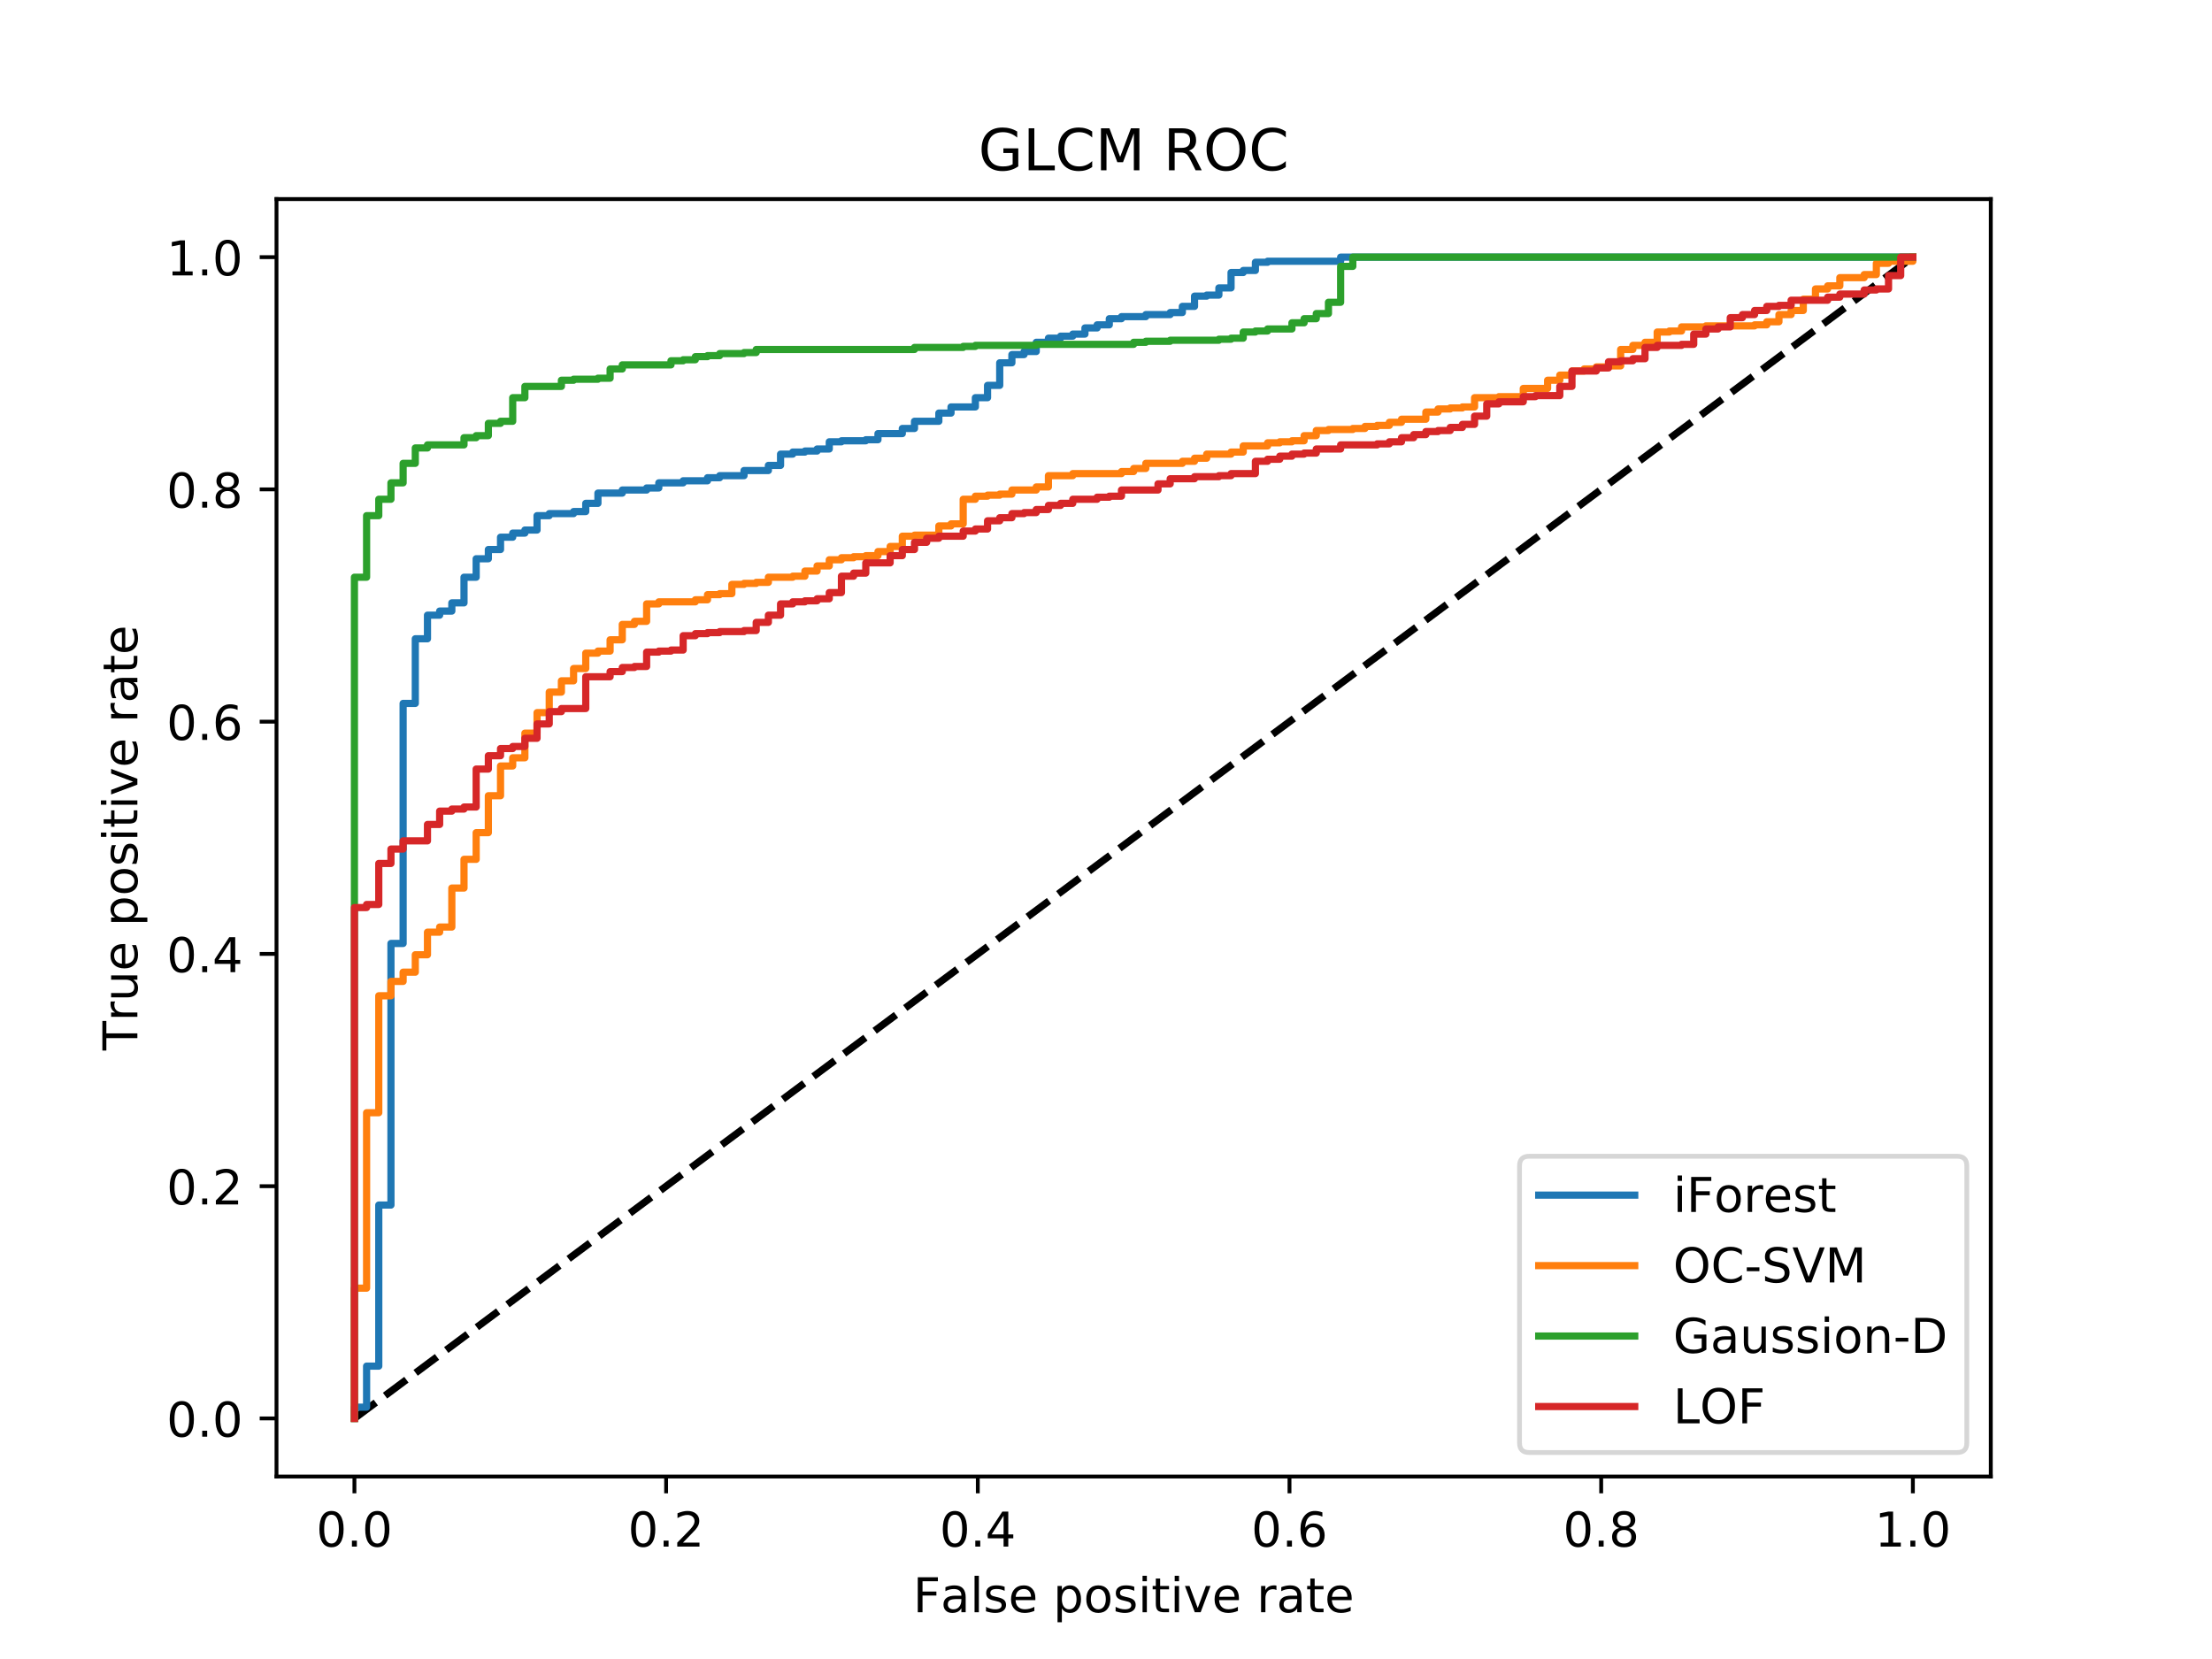 <?xml version="1.0" encoding="utf-8" standalone="no"?>
<!DOCTYPE svg PUBLIC "-//W3C//DTD SVG 1.1//EN"
  "http://www.w3.org/Graphics/SVG/1.1/DTD/svg11.dtd">
<!-- Created with matplotlib (https://matplotlib.org/) -->
<svg height="345.6pt" version="1.1" viewBox="0 0 460.8 345.6" width="460.8pt" xmlns="http://www.w3.org/2000/svg" xmlns:xlink="http://www.w3.org/1999/xlink">
 <defs>
  <style type="text/css">
*{stroke-linecap:butt;stroke-linejoin:round;}
  </style>
 </defs>
 <g id="figure_1">
  <g id="patch_1">
   <path d="M 0 345.6 
L 460.8 345.6 
L 460.8 0 
L 0 0 
z
" style="fill:#ffffff;"/>
  </g>
  <g id="axes_1">
   <g id="patch_2">
    <path d="M 57.6 307.584 
L 414.72 307.584 
L 414.72 41.472 
L 57.6 41.472 
z
" style="fill:#ffffff;"/>
   </g>
   <g id="matplotlib.axis_1">
    <g id="xtick_1">
     <g id="line2d_1">
      <defs>
       <path d="M 0 0 
L 0 3.5 
" id="m51ae2c2026" style="stroke:#000000;stroke-width:0.8;"/>
      </defs>
      <g>
       <use style="stroke:#000000;stroke-width:0.8;" x="73.833" xlink:href="#m51ae2c2026" y="307.584"/>
      </g>
     </g>
     <g id="text_1">
      <!-- 0.0 -->
      <defs>
       <path d="M 31.781 66.406 
Q 24.172 66.406 20.328 58.906 
Q 16.5 51.422 16.5 36.375 
Q 16.5 21.391 20.328 13.891 
Q 24.172 6.391 31.781 6.391 
Q 39.453 6.391 43.281 13.891 
Q 47.125 21.391 47.125 36.375 
Q 47.125 51.422 43.281 58.906 
Q 39.453 66.406 31.781 66.406 
z
M 31.781 74.219 
Q 44.047 74.219 50.516 64.516 
Q 56.984 54.828 56.984 36.375 
Q 56.984 17.969 50.516 8.266 
Q 44.047 -1.422 31.781 -1.422 
Q 19.531 -1.422 13.062 8.266 
Q 6.594 17.969 6.594 36.375 
Q 6.594 54.828 13.062 64.516 
Q 19.531 74.219 31.781 74.219 
z
" id="DejaVuSans-48"/>
       <path d="M 10.688 12.406 
L 21 12.406 
L 21 0 
L 10.688 0 
z
" id="DejaVuSans-46"/>
      </defs>
      <g transform="translate(65.881 322.182)scale(0.1 -0.1)">
       <use xlink:href="#DejaVuSans-48"/>
       <use x="63.623" xlink:href="#DejaVuSans-46"/>
       <use x="95.41" xlink:href="#DejaVuSans-48"/>
      </g>
     </g>
    </g>
    <g id="xtick_2">
     <g id="line2d_2">
      <g>
       <use style="stroke:#000000;stroke-width:0.8;" x="138.764" xlink:href="#m51ae2c2026" y="307.584"/>
      </g>
     </g>
     <g id="text_2">
      <!-- 0.2 -->
      <defs>
       <path d="M 19.188 8.297 
L 53.609 8.297 
L 53.609 0 
L 7.328 0 
L 7.328 8.297 
Q 12.938 14.109 22.625 23.891 
Q 32.328 33.688 34.812 36.531 
Q 39.547 41.844 41.422 45.531 
Q 43.312 49.219 43.312 52.781 
Q 43.312 58.594 39.234 62.25 
Q 35.156 65.922 28.609 65.922 
Q 23.969 65.922 18.812 64.312 
Q 13.672 62.703 7.812 59.422 
L 7.812 69.391 
Q 13.766 71.781 18.938 73 
Q 24.125 74.219 28.422 74.219 
Q 39.75 74.219 46.484 68.547 
Q 53.219 62.891 53.219 53.422 
Q 53.219 48.922 51.531 44.891 
Q 49.859 40.875 45.406 35.406 
Q 44.188 33.984 37.641 27.219 
Q 31.109 20.453 19.188 8.297 
z
" id="DejaVuSans-50"/>
      </defs>
      <g transform="translate(130.812 322.182)scale(0.1 -0.1)">
       <use xlink:href="#DejaVuSans-48"/>
       <use x="63.623" xlink:href="#DejaVuSans-46"/>
       <use x="95.41" xlink:href="#DejaVuSans-50"/>
      </g>
     </g>
    </g>
    <g id="xtick_3">
     <g id="line2d_3">
      <g>
       <use style="stroke:#000000;stroke-width:0.8;" x="203.695" xlink:href="#m51ae2c2026" y="307.584"/>
      </g>
     </g>
     <g id="text_3">
      <!-- 0.4 -->
      <defs>
       <path d="M 37.797 64.312 
L 12.891 25.391 
L 37.797 25.391 
z
M 35.203 72.906 
L 47.609 72.906 
L 47.609 25.391 
L 58.016 25.391 
L 58.016 17.188 
L 47.609 17.188 
L 47.609 0 
L 37.797 0 
L 37.797 17.188 
L 4.891 17.188 
L 4.891 26.703 
z
" id="DejaVuSans-52"/>
      </defs>
      <g transform="translate(195.743 322.182)scale(0.1 -0.1)">
       <use xlink:href="#DejaVuSans-48"/>
       <use x="63.623" xlink:href="#DejaVuSans-46"/>
       <use x="95.41" xlink:href="#DejaVuSans-52"/>
      </g>
     </g>
    </g>
    <g id="xtick_4">
     <g id="line2d_4">
      <g>
       <use style="stroke:#000000;stroke-width:0.8;" x="268.625" xlink:href="#m51ae2c2026" y="307.584"/>
      </g>
     </g>
     <g id="text_4">
      <!-- 0.6 -->
      <defs>
       <path d="M 33.016 40.375 
Q 26.375 40.375 22.484 35.828 
Q 18.609 31.297 18.609 23.391 
Q 18.609 15.531 22.484 10.953 
Q 26.375 6.391 33.016 6.391 
Q 39.656 6.391 43.531 10.953 
Q 47.406 15.531 47.406 23.391 
Q 47.406 31.297 43.531 35.828 
Q 39.656 40.375 33.016 40.375 
z
M 52.594 71.297 
L 52.594 62.312 
Q 48.875 64.062 45.094 64.984 
Q 41.312 65.922 37.594 65.922 
Q 27.828 65.922 22.672 59.328 
Q 17.531 52.734 16.797 39.406 
Q 19.672 43.656 24.016 45.922 
Q 28.375 48.188 33.594 48.188 
Q 44.578 48.188 50.953 41.516 
Q 57.328 34.859 57.328 23.391 
Q 57.328 12.156 50.688 5.359 
Q 44.047 -1.422 33.016 -1.422 
Q 20.359 -1.422 13.672 8.266 
Q 6.984 17.969 6.984 36.375 
Q 6.984 53.656 15.188 63.938 
Q 23.391 74.219 37.203 74.219 
Q 40.922 74.219 44.703 73.484 
Q 48.484 72.75 52.594 71.297 
z
" id="DejaVuSans-54"/>
      </defs>
      <g transform="translate(260.674 322.182)scale(0.1 -0.1)">
       <use xlink:href="#DejaVuSans-48"/>
       <use x="63.623" xlink:href="#DejaVuSans-46"/>
       <use x="95.41" xlink:href="#DejaVuSans-54"/>
      </g>
     </g>
    </g>
    <g id="xtick_5">
     <g id="line2d_5">
      <g>
       <use style="stroke:#000000;stroke-width:0.8;" x="333.556" xlink:href="#m51ae2c2026" y="307.584"/>
      </g>
     </g>
     <g id="text_5">
      <!-- 0.8 -->
      <defs>
       <path d="M 31.781 34.625 
Q 24.75 34.625 20.719 30.859 
Q 16.703 27.094 16.703 20.516 
Q 16.703 13.922 20.719 10.156 
Q 24.75 6.391 31.781 6.391 
Q 38.812 6.391 42.859 10.172 
Q 46.922 13.969 46.922 20.516 
Q 46.922 27.094 42.891 30.859 
Q 38.875 34.625 31.781 34.625 
z
M 21.922 38.812 
Q 15.578 40.375 12.031 44.719 
Q 8.5 49.078 8.5 55.328 
Q 8.5 64.062 14.719 69.141 
Q 20.953 74.219 31.781 74.219 
Q 42.672 74.219 48.875 69.141 
Q 55.078 64.062 55.078 55.328 
Q 55.078 49.078 51.531 44.719 
Q 48 40.375 41.703 38.812 
Q 48.828 37.156 52.797 32.312 
Q 56.781 27.484 56.781 20.516 
Q 56.781 9.906 50.312 4.234 
Q 43.844 -1.422 31.781 -1.422 
Q 19.734 -1.422 13.25 4.234 
Q 6.781 9.906 6.781 20.516 
Q 6.781 27.484 10.781 32.312 
Q 14.797 37.156 21.922 38.812 
z
M 18.312 54.391 
Q 18.312 48.734 21.844 45.562 
Q 25.391 42.391 31.781 42.391 
Q 38.141 42.391 41.719 45.562 
Q 45.312 48.734 45.312 54.391 
Q 45.312 60.062 41.719 63.234 
Q 38.141 66.406 31.781 66.406 
Q 25.391 66.406 21.844 63.234 
Q 18.312 60.062 18.312 54.391 
z
" id="DejaVuSans-56"/>
      </defs>
      <g transform="translate(325.605 322.182)scale(0.1 -0.1)">
       <use xlink:href="#DejaVuSans-48"/>
       <use x="63.623" xlink:href="#DejaVuSans-46"/>
       <use x="95.41" xlink:href="#DejaVuSans-56"/>
      </g>
     </g>
    </g>
    <g id="xtick_6">
     <g id="line2d_6">
      <g>
       <use style="stroke:#000000;stroke-width:0.8;" x="398.487" xlink:href="#m51ae2c2026" y="307.584"/>
      </g>
     </g>
     <g id="text_6">
      <!-- 1.0 -->
      <defs>
       <path d="M 12.406 8.297 
L 28.516 8.297 
L 28.516 63.922 
L 10.984 60.406 
L 10.984 69.391 
L 28.422 72.906 
L 38.281 72.906 
L 38.281 8.297 
L 54.391 8.297 
L 54.391 0 
L 12.406 0 
z
" id="DejaVuSans-49"/>
      </defs>
      <g transform="translate(390.536 322.182)scale(0.1 -0.1)">
       <use xlink:href="#DejaVuSans-49"/>
       <use x="63.623" xlink:href="#DejaVuSans-46"/>
       <use x="95.41" xlink:href="#DejaVuSans-48"/>
      </g>
     </g>
    </g>
    <g id="text_7">
     <!-- False positive rate -->
     <defs>
      <path d="M 9.812 72.906 
L 51.703 72.906 
L 51.703 64.594 
L 19.672 64.594 
L 19.672 43.109 
L 48.578 43.109 
L 48.578 34.812 
L 19.672 34.812 
L 19.672 0 
L 9.812 0 
z
" id="DejaVuSans-70"/>
      <path d="M 34.281 27.484 
Q 23.391 27.484 19.188 25 
Q 14.984 22.516 14.984 16.5 
Q 14.984 11.719 18.141 8.906 
Q 21.297 6.109 26.703 6.109 
Q 34.188 6.109 38.703 11.406 
Q 43.219 16.703 43.219 25.484 
L 43.219 27.484 
z
M 52.203 31.203 
L 52.203 0 
L 43.219 0 
L 43.219 8.297 
Q 40.141 3.328 35.547 0.953 
Q 30.953 -1.422 24.312 -1.422 
Q 15.922 -1.422 10.953 3.297 
Q 6 8.016 6 15.922 
Q 6 25.141 12.172 29.828 
Q 18.359 34.516 30.609 34.516 
L 43.219 34.516 
L 43.219 35.406 
Q 43.219 41.609 39.141 45 
Q 35.062 48.391 27.688 48.391 
Q 23 48.391 18.547 47.266 
Q 14.109 46.141 10.016 43.891 
L 10.016 52.203 
Q 14.938 54.109 19.578 55.047 
Q 24.219 56 28.609 56 
Q 40.484 56 46.344 49.844 
Q 52.203 43.703 52.203 31.203 
z
" id="DejaVuSans-97"/>
      <path d="M 9.422 75.984 
L 18.406 75.984 
L 18.406 0 
L 9.422 0 
z
" id="DejaVuSans-108"/>
      <path d="M 44.281 53.078 
L 44.281 44.578 
Q 40.484 46.531 36.375 47.5 
Q 32.281 48.484 27.875 48.484 
Q 21.188 48.484 17.844 46.438 
Q 14.5 44.391 14.5 40.281 
Q 14.5 37.156 16.891 35.375 
Q 19.281 33.594 26.516 31.984 
L 29.594 31.297 
Q 39.156 29.25 43.188 25.516 
Q 47.219 21.781 47.219 15.094 
Q 47.219 7.469 41.188 3.016 
Q 35.156 -1.422 24.609 -1.422 
Q 20.219 -1.422 15.453 -0.562 
Q 10.688 0.297 5.422 2 
L 5.422 11.281 
Q 10.406 8.688 15.234 7.391 
Q 20.062 6.109 24.812 6.109 
Q 31.156 6.109 34.562 8.281 
Q 37.984 10.453 37.984 14.406 
Q 37.984 18.062 35.516 20.016 
Q 33.062 21.969 24.703 23.781 
L 21.578 24.516 
Q 13.234 26.266 9.516 29.906 
Q 5.812 33.547 5.812 39.891 
Q 5.812 47.609 11.281 51.797 
Q 16.75 56 26.812 56 
Q 31.781 56 36.172 55.266 
Q 40.578 54.547 44.281 53.078 
z
" id="DejaVuSans-115"/>
      <path d="M 56.203 29.594 
L 56.203 25.203 
L 14.891 25.203 
Q 15.484 15.922 20.484 11.062 
Q 25.484 6.203 34.422 6.203 
Q 39.594 6.203 44.453 7.469 
Q 49.312 8.734 54.109 11.281 
L 54.109 2.781 
Q 49.266 0.734 44.188 -0.344 
Q 39.109 -1.422 33.891 -1.422 
Q 20.797 -1.422 13.156 6.188 
Q 5.516 13.812 5.516 26.812 
Q 5.516 40.234 12.766 48.109 
Q 20.016 56 32.328 56 
Q 43.359 56 49.781 48.891 
Q 56.203 41.797 56.203 29.594 
z
M 47.219 32.234 
Q 47.125 39.594 43.094 43.984 
Q 39.062 48.391 32.422 48.391 
Q 24.906 48.391 20.391 44.141 
Q 15.875 39.891 15.188 32.172 
z
" id="DejaVuSans-101"/>
      <path id="DejaVuSans-32"/>
      <path d="M 18.109 8.203 
L 18.109 -20.797 
L 9.078 -20.797 
L 9.078 54.688 
L 18.109 54.688 
L 18.109 46.391 
Q 20.953 51.266 25.266 53.625 
Q 29.594 56 35.594 56 
Q 45.562 56 51.781 48.094 
Q 58.016 40.188 58.016 27.297 
Q 58.016 14.406 51.781 6.484 
Q 45.562 -1.422 35.594 -1.422 
Q 29.594 -1.422 25.266 0.953 
Q 20.953 3.328 18.109 8.203 
z
M 48.688 27.297 
Q 48.688 37.203 44.609 42.844 
Q 40.531 48.484 33.406 48.484 
Q 26.266 48.484 22.188 42.844 
Q 18.109 37.203 18.109 27.297 
Q 18.109 17.391 22.188 11.75 
Q 26.266 6.109 33.406 6.109 
Q 40.531 6.109 44.609 11.75 
Q 48.688 17.391 48.688 27.297 
z
" id="DejaVuSans-112"/>
      <path d="M 30.609 48.391 
Q 23.391 48.391 19.188 42.75 
Q 14.984 37.109 14.984 27.297 
Q 14.984 17.484 19.156 11.844 
Q 23.344 6.203 30.609 6.203 
Q 37.797 6.203 41.984 11.859 
Q 46.188 17.531 46.188 27.297 
Q 46.188 37.016 41.984 42.703 
Q 37.797 48.391 30.609 48.391 
z
M 30.609 56 
Q 42.328 56 49.016 48.375 
Q 55.719 40.766 55.719 27.297 
Q 55.719 13.875 49.016 6.219 
Q 42.328 -1.422 30.609 -1.422 
Q 18.844 -1.422 12.172 6.219 
Q 5.516 13.875 5.516 27.297 
Q 5.516 40.766 12.172 48.375 
Q 18.844 56 30.609 56 
z
" id="DejaVuSans-111"/>
      <path d="M 9.422 54.688 
L 18.406 54.688 
L 18.406 0 
L 9.422 0 
z
M 9.422 75.984 
L 18.406 75.984 
L 18.406 64.594 
L 9.422 64.594 
z
" id="DejaVuSans-105"/>
      <path d="M 18.312 70.219 
L 18.312 54.688 
L 36.812 54.688 
L 36.812 47.703 
L 18.312 47.703 
L 18.312 18.016 
Q 18.312 11.328 20.141 9.422 
Q 21.969 7.516 27.594 7.516 
L 36.812 7.516 
L 36.812 0 
L 27.594 0 
Q 17.188 0 13.234 3.875 
Q 9.281 7.766 9.281 18.016 
L 9.281 47.703 
L 2.688 47.703 
L 2.688 54.688 
L 9.281 54.688 
L 9.281 70.219 
z
" id="DejaVuSans-116"/>
      <path d="M 2.984 54.688 
L 12.5 54.688 
L 29.594 8.797 
L 46.688 54.688 
L 56.203 54.688 
L 35.688 0 
L 23.484 0 
z
" id="DejaVuSans-118"/>
      <path d="M 41.109 46.297 
Q 39.594 47.172 37.812 47.578 
Q 36.031 48 33.891 48 
Q 26.266 48 22.188 43.047 
Q 18.109 38.094 18.109 28.812 
L 18.109 0 
L 9.078 0 
L 9.078 54.688 
L 18.109 54.688 
L 18.109 46.188 
Q 20.953 51.172 25.484 53.578 
Q 30.031 56 36.531 56 
Q 37.453 56 38.578 55.875 
Q 39.703 55.766 41.062 55.516 
z
" id="DejaVuSans-114"/>
     </defs>
     <g transform="translate(190.21 335.861)scale(0.1 -0.1)">
      <use xlink:href="#DejaVuSans-70"/>
      <use x="57.379" xlink:href="#DejaVuSans-97"/>
      <use x="118.658" xlink:href="#DejaVuSans-108"/>
      <use x="146.441" xlink:href="#DejaVuSans-115"/>
      <use x="198.541" xlink:href="#DejaVuSans-101"/>
      <use x="260.064" xlink:href="#DejaVuSans-32"/>
      <use x="291.852" xlink:href="#DejaVuSans-112"/>
      <use x="355.328" xlink:href="#DejaVuSans-111"/>
      <use x="416.51" xlink:href="#DejaVuSans-115"/>
      <use x="468.609" xlink:href="#DejaVuSans-105"/>
      <use x="496.393" xlink:href="#DejaVuSans-116"/>
      <use x="535.602" xlink:href="#DejaVuSans-105"/>
      <use x="563.385" xlink:href="#DejaVuSans-118"/>
      <use x="622.564" xlink:href="#DejaVuSans-101"/>
      <use x="684.088" xlink:href="#DejaVuSans-32"/>
      <use x="715.875" xlink:href="#DejaVuSans-114"/>
      <use x="756.988" xlink:href="#DejaVuSans-97"/>
      <use x="818.268" xlink:href="#DejaVuSans-116"/>
      <use x="857.477" xlink:href="#DejaVuSans-101"/>
     </g>
    </g>
   </g>
   <g id="matplotlib.axis_2">
    <g id="ytick_1">
     <g id="line2d_7">
      <defs>
       <path d="M 0 0 
L -3.5 0 
" id="ma595f7930f" style="stroke:#000000;stroke-width:0.8;"/>
      </defs>
      <g>
       <use style="stroke:#000000;stroke-width:0.8;" x="57.6" xlink:href="#ma595f7930f" y="295.488"/>
      </g>
     </g>
     <g id="text_8">
      <!-- 0.0 -->
      <g transform="translate(34.697 299.287)scale(0.1 -0.1)">
       <use xlink:href="#DejaVuSans-48"/>
       <use x="63.623" xlink:href="#DejaVuSans-46"/>
       <use x="95.41" xlink:href="#DejaVuSans-48"/>
      </g>
     </g>
    </g>
    <g id="ytick_2">
     <g id="line2d_8">
      <g>
       <use style="stroke:#000000;stroke-width:0.8;" x="57.6" xlink:href="#ma595f7930f" y="247.104"/>
      </g>
     </g>
     <g id="text_9">
      <!-- 0.2 -->
      <g transform="translate(34.697 250.903)scale(0.1 -0.1)">
       <use xlink:href="#DejaVuSans-48"/>
       <use x="63.623" xlink:href="#DejaVuSans-46"/>
       <use x="95.41" xlink:href="#DejaVuSans-50"/>
      </g>
     </g>
    </g>
    <g id="ytick_3">
     <g id="line2d_9">
      <g>
       <use style="stroke:#000000;stroke-width:0.8;" x="57.6" xlink:href="#ma595f7930f" y="198.72"/>
      </g>
     </g>
     <g id="text_10">
      <!-- 0.4 -->
      <g transform="translate(34.697 202.519)scale(0.1 -0.1)">
       <use xlink:href="#DejaVuSans-48"/>
       <use x="63.623" xlink:href="#DejaVuSans-46"/>
       <use x="95.41" xlink:href="#DejaVuSans-52"/>
      </g>
     </g>
    </g>
    <g id="ytick_4">
     <g id="line2d_10">
      <g>
       <use style="stroke:#000000;stroke-width:0.8;" x="57.6" xlink:href="#ma595f7930f" y="150.336"/>
      </g>
     </g>
     <g id="text_11">
      <!-- 0.6 -->
      <g transform="translate(34.697 154.135)scale(0.1 -0.1)">
       <use xlink:href="#DejaVuSans-48"/>
       <use x="63.623" xlink:href="#DejaVuSans-46"/>
       <use x="95.41" xlink:href="#DejaVuSans-54"/>
      </g>
     </g>
    </g>
    <g id="ytick_5">
     <g id="line2d_11">
      <g>
       <use style="stroke:#000000;stroke-width:0.8;" x="57.6" xlink:href="#ma595f7930f" y="101.952"/>
      </g>
     </g>
     <g id="text_12">
      <!-- 0.8 -->
      <g transform="translate(34.697 105.751)scale(0.1 -0.1)">
       <use xlink:href="#DejaVuSans-48"/>
       <use x="63.623" xlink:href="#DejaVuSans-46"/>
       <use x="95.41" xlink:href="#DejaVuSans-56"/>
      </g>
     </g>
    </g>
    <g id="ytick_6">
     <g id="line2d_12">
      <g>
       <use style="stroke:#000000;stroke-width:0.8;" x="57.6" xlink:href="#ma595f7930f" y="53.568"/>
      </g>
     </g>
     <g id="text_13">
      <!-- 1.0 -->
      <g transform="translate(34.697 57.367)scale(0.1 -0.1)">
       <use xlink:href="#DejaVuSans-49"/>
       <use x="63.623" xlink:href="#DejaVuSans-46"/>
       <use x="95.41" xlink:href="#DejaVuSans-48"/>
      </g>
     </g>
    </g>
    <g id="text_14">
     <!-- True positive rate -->
     <defs>
      <path d="M -0.297 72.906 
L 61.375 72.906 
L 61.375 64.594 
L 35.5 64.594 
L 35.5 0 
L 25.594 0 
L 25.594 64.594 
L -0.297 64.594 
z
" id="DejaVuSans-84"/>
      <path d="M 8.5 21.578 
L 8.5 54.688 
L 17.484 54.688 
L 17.484 21.922 
Q 17.484 14.156 20.5 10.266 
Q 23.531 6.391 29.594 6.391 
Q 36.859 6.391 41.078 11.031 
Q 45.312 15.672 45.312 23.688 
L 45.312 54.688 
L 54.297 54.688 
L 54.297 0 
L 45.312 0 
L 45.312 8.406 
Q 42.047 3.422 37.719 1 
Q 33.406 -1.422 27.688 -1.422 
Q 18.266 -1.422 13.375 4.438 
Q 8.5 10.297 8.5 21.578 
z
M 31.109 56 
z
" id="DejaVuSans-117"/>
     </defs>
     <g transform="translate(28.617 218.819)rotate(-90)scale(0.1 -0.1)">
      <use xlink:href="#DejaVuSans-84"/>
      <use x="60.865" xlink:href="#DejaVuSans-114"/>
      <use x="101.979" xlink:href="#DejaVuSans-117"/>
      <use x="165.357" xlink:href="#DejaVuSans-101"/>
      <use x="226.881" xlink:href="#DejaVuSans-32"/>
      <use x="258.668" xlink:href="#DejaVuSans-112"/>
      <use x="322.145" xlink:href="#DejaVuSans-111"/>
      <use x="383.326" xlink:href="#DejaVuSans-115"/>
      <use x="435.426" xlink:href="#DejaVuSans-105"/>
      <use x="463.209" xlink:href="#DejaVuSans-116"/>
      <use x="502.418" xlink:href="#DejaVuSans-105"/>
      <use x="530.201" xlink:href="#DejaVuSans-118"/>
      <use x="589.381" xlink:href="#DejaVuSans-101"/>
      <use x="650.904" xlink:href="#DejaVuSans-32"/>
      <use x="682.691" xlink:href="#DejaVuSans-114"/>
      <use x="723.805" xlink:href="#DejaVuSans-97"/>
      <use x="785.084" xlink:href="#DejaVuSans-116"/>
      <use x="824.293" xlink:href="#DejaVuSans-101"/>
     </g>
    </g>
   </g>
   <g id="line2d_13">
    <path clip-path="url(#p904ae1e2dc)" d="M 73.833 295.488 
L 398.487 53.568 
" style="fill:none;stroke:#000000;stroke-dasharray:5.55,2.4;stroke-dashoffset:0;stroke-width:1.5;"/>
   </g>
   <g id="line2d_14">
    <path clip-path="url(#p904ae1e2dc)" d="M 73.833 295.488 
L 73.833 293.137 
L 76.369 293.137 
L 76.369 284.589 
L 78.905 284.589 
L 78.905 251.036 
L 81.442 251.036 
L 81.442 196.54 
L 83.978 196.54 
L 83.978 146.532 
L 86.515 146.532 
L 86.515 133.068 
L 89.051 133.068 
L 89.051 128.153 
L 91.587 128.153 
L 91.587 127.298 
L 94.124 127.298 
L 94.124 125.588 
L 96.66 125.588 
L 96.66 120.246 
L 99.196 120.246 
L 99.196 116.399 
L 101.733 116.399 
L 101.733 114.475 
L 104.269 114.475 
L 104.269 111.911 
L 106.805 111.911 
L 106.805 111.056 
L 109.342 111.056 
L 109.342 110.415 
L 111.878 110.415 
L 111.878 107.423 
L 114.415 107.423 
L 114.415 106.996 
L 119.487 106.996 
L 119.487 106.568 
L 122.024 106.568 
L 122.024 104.858 
L 124.56 104.858 
L 124.56 102.721 
L 129.633 102.721 
L 129.633 102.08 
L 134.705 102.08 
L 134.705 101.653 
L 137.242 101.653 
L 137.242 100.584 
L 142.315 100.584 
L 142.315 100.157 
L 147.387 100.157 
L 147.387 99.516 
L 149.924 99.516 
L 149.924 99.088 
L 154.996 99.088 
L 154.996 98.02 
L 160.069 98.02 
L 160.069 96.951 
L 162.605 96.951 
L 162.605 94.6 
L 165.142 94.6 
L 165.142 94.173 
L 167.678 94.173 
L 167.678 93.959 
L 170.215 93.959 
L 170.215 93.532 
L 172.751 93.532 
L 172.751 92.036 
L 175.287 92.036 
L 175.287 91.822 
L 180.36 91.822 
L 180.36 91.608 
L 182.896 91.608 
L 182.896 90.326 
L 187.969 90.326 
L 187.969 89.258 
L 190.505 89.258 
L 190.505 87.762 
L 195.578 87.762 
L 195.578 86.052 
L 198.115 86.052 
L 198.115 84.77 
L 203.187 84.77 
L 203.187 82.846 
L 205.724 82.846 
L 205.724 80.282 
L 208.26 80.282 
L 208.26 75.58 
L 210.796 75.58 
L 210.796 73.87 
L 213.333 73.87 
L 213.333 73.229 
L 215.869 73.229 
L 215.869 71.306 
L 218.405 71.306 
L 218.405 70.451 
L 220.942 70.451 
L 220.942 70.024 
L 223.478 70.024 
L 223.478 69.596 
L 226.015 69.596 
L 226.015 68.314 
L 228.551 68.314 
L 228.551 67.673 
L 231.087 67.673 
L 231.087 66.391 
L 233.624 66.391 
L 233.624 65.963 
L 238.696 65.963 
L 238.696 65.536 
L 243.769 65.536 
L 243.769 65.108 
L 246.305 65.108 
L 246.305 63.826 
L 248.842 63.826 
L 248.842 61.689 
L 251.378 61.689 
L 251.378 61.475 
L 253.915 61.475 
L 253.915 59.979 
L 256.451 59.979 
L 256.451 56.774 
L 258.987 56.774 
L 258.987 56.346 
L 261.524 56.346 
L 261.524 54.637 
L 264.06 54.637 
L 264.06 54.423 
L 279.278 54.423 
L 279.278 53.568 
L 398.487 53.568 
L 398.487 53.568 
" style="fill:none;stroke:#1f77b4;stroke-linecap:square;stroke-width:1.5;"/>
   </g>
   <g id="line2d_15">
    <path clip-path="url(#p904ae1e2dc)" d="M 73.833 295.488 
L 73.833 268.347 
L 76.369 268.347 
L 76.369 231.802 
L 78.905 231.802 
L 78.905 207.439 
L 81.442 207.439 
L 81.442 204.447 
L 83.978 204.447 
L 83.978 202.524 
L 86.515 202.524 
L 86.515 198.891 
L 89.051 198.891 
L 89.051 194.189 
L 91.587 194.189 
L 91.587 193.121 
L 94.124 193.121 
L 94.124 185 
L 96.66 185 
L 96.66 179.016 
L 99.196 179.016 
L 99.196 173.459 
L 101.733 173.459 
L 101.733 165.766 
L 104.269 165.766 
L 104.269 159.568 
L 106.805 159.568 
L 106.805 157.859 
L 109.342 157.859 
L 109.342 152.73 
L 111.878 152.73 
L 111.878 148.455 
L 114.415 148.455 
L 114.415 144.181 
L 116.951 144.181 
L 116.951 141.83 
L 119.487 141.83 
L 119.487 139.266 
L 122.024 139.266 
L 122.024 136.06 
L 124.56 136.06 
L 124.56 135.633 
L 127.096 135.633 
L 127.096 133.282 
L 129.633 133.282 
L 129.633 130.076 
L 132.169 130.076 
L 132.169 129.435 
L 134.705 129.435 
L 134.705 125.802 
L 137.242 125.802 
L 137.242 125.375 
L 144.851 125.375 
L 144.851 124.947 
L 147.387 124.947 
L 147.387 123.879 
L 149.924 123.879 
L 149.924 123.665 
L 152.46 123.665 
L 152.46 121.742 
L 154.996 121.742 
L 154.996 121.528 
L 157.533 121.528 
L 157.533 121.314 
L 160.069 121.314 
L 160.069 120.246 
L 165.142 120.246 
L 165.142 120.032 
L 167.678 120.032 
L 167.678 118.963 
L 170.215 118.963 
L 170.215 117.895 
L 172.751 117.895 
L 172.751 116.613 
L 175.287 116.613 
L 175.287 116.185 
L 177.824 116.185 
L 177.824 115.971 
L 180.36 115.971 
L 180.36 115.758 
L 182.896 115.758 
L 182.896 114.903 
L 185.433 114.903 
L 185.433 113.834 
L 187.969 113.834 
L 187.969 111.697 
L 190.505 111.697 
L 190.505 111.483 
L 195.578 111.483 
L 195.578 109.56 
L 198.115 109.56 
L 198.115 109.133 
L 200.651 109.133 
L 200.651 104.004 
L 203.187 104.004 
L 203.187 103.362 
L 205.724 103.362 
L 205.724 103.149 
L 208.26 103.149 
L 208.26 102.935 
L 210.796 102.935 
L 210.796 102.08 
L 215.869 102.08 
L 215.869 101.439 
L 218.405 101.439 
L 218.405 99.088 
L 223.478 99.088 
L 223.478 98.661 
L 233.624 98.661 
L 233.624 98.233 
L 236.16 98.233 
L 236.16 97.592 
L 238.696 97.592 
L 238.696 96.524 
L 246.305 96.524 
L 246.305 96.096 
L 248.842 96.096 
L 248.842 95.455 
L 251.378 95.455 
L 251.378 94.6 
L 256.451 94.6 
L 256.451 94.173 
L 258.987 94.173 
L 258.987 92.891 
L 264.06 92.891 
L 264.06 92.25 
L 266.596 92.25 
L 266.596 92.036 
L 269.133 92.036 
L 269.133 91.822 
L 271.669 91.822 
L 271.669 90.754 
L 274.205 90.754 
L 274.205 89.685 
L 276.742 89.685 
L 276.742 89.471 
L 281.815 89.471 
L 281.815 89.258 
L 284.351 89.258 
L 284.351 88.83 
L 286.887 88.83 
L 286.887 88.616 
L 289.424 88.616 
L 289.424 87.975 
L 291.96 87.975 
L 291.96 87.334 
L 297.033 87.334 
L 297.033 85.838 
L 299.569 85.838 
L 299.569 85.197 
L 302.105 85.197 
L 302.105 84.983 
L 304.642 84.983 
L 304.642 84.77 
L 307.178 84.77 
L 307.178 82.846 
L 312.251 82.846 
L 312.251 82.633 
L 317.324 82.633 
L 317.324 80.923 
L 322.396 80.923 
L 322.396 79.213 
L 324.933 79.213 
L 324.933 78.145 
L 327.469 78.145 
L 327.469 77.29 
L 330.005 77.29 
L 330.005 76.862 
L 332.542 76.862 
L 332.542 76.435 
L 335.078 76.435 
L 335.078 76.221 
L 337.615 76.221 
L 337.615 72.802 
L 340.151 72.802 
L 340.151 71.947 
L 342.687 71.947 
L 342.687 71.306 
L 345.224 71.306 
L 345.224 69.169 
L 347.76 69.169 
L 347.76 68.955 
L 350.296 68.955 
L 350.296 68.1 
L 355.369 68.1 
L 355.369 67.887 
L 365.515 67.887 
L 365.515 67.673 
L 368.051 67.673 
L 368.051 67.032 
L 370.587 67.032 
L 370.587 65.536 
L 373.124 65.536 
L 373.124 64.681 
L 375.66 64.681 
L 375.66 62.33 
L 378.196 62.33 
L 378.196 60.193 
L 380.733 60.193 
L 380.733 59.552 
L 383.269 59.552 
L 383.269 57.842 
L 388.342 57.842 
L 388.342 57.201 
L 390.878 57.201 
L 390.878 54.85 
L 393.415 54.85 
L 393.415 54.423 
L 398.487 54.423 
L 398.487 53.568 
L 398.487 53.568 
" style="fill:none;stroke:#ff7f0e;stroke-linecap:square;stroke-width:1.5;"/>
   </g>
   <g id="line2d_16">
    <path clip-path="url(#p904ae1e2dc)" d="M 73.833 295.488 
L 73.833 295.274 
L 73.833 120.246 
L 76.369 120.246 
L 76.369 107.423 
L 78.905 107.423 
L 78.905 104.004 
L 81.442 104.004 
L 81.442 100.584 
L 83.978 100.584 
L 83.978 96.524 
L 86.515 96.524 
L 86.515 93.318 
L 89.051 93.318 
L 89.051 92.677 
L 96.66 92.677 
L 96.66 91.181 
L 99.196 91.181 
L 99.196 90.754 
L 101.733 90.754 
L 101.733 88.189 
L 104.269 88.189 
L 104.269 87.762 
L 106.805 87.762 
L 106.805 82.846 
L 109.342 82.846 
L 109.342 80.495 
L 116.951 80.495 
L 116.951 79.213 
L 119.487 79.213 
L 119.487 79 
L 124.56 79 
L 124.56 78.786 
L 127.096 78.786 
L 127.096 76.862 
L 129.633 76.862 
L 129.633 76.008 
L 139.778 76.008 
L 139.778 75.153 
L 142.315 75.153 
L 142.315 74.939 
L 144.851 74.939 
L 144.851 74.298 
L 147.387 74.298 
L 147.387 74.084 
L 149.924 74.084 
L 149.924 73.657 
L 154.996 73.657 
L 154.996 73.443 
L 157.533 73.443 
L 157.533 72.802 
L 190.505 72.802 
L 190.505 72.375 
L 200.651 72.375 
L 200.651 72.161 
L 203.187 72.161 
L 203.187 71.947 
L 215.869 71.947 
L 215.869 71.733 
L 236.16 71.733 
L 236.16 71.306 
L 238.696 71.306 
L 238.696 71.092 
L 243.769 71.092 
L 243.769 70.879 
L 253.915 70.879 
L 253.915 70.665 
L 256.451 70.665 
L 256.451 70.451 
L 258.987 70.451 
L 258.987 69.169 
L 261.524 69.169 
L 261.524 68.955 
L 264.06 68.955 
L 264.06 68.528 
L 269.133 68.528 
L 269.133 67.245 
L 271.669 67.245 
L 271.669 66.391 
L 274.205 66.391 
L 274.205 65.322 
L 276.742 65.322 
L 276.742 62.971 
L 279.278 62.971 
L 279.278 55.491 
L 281.815 55.491 
L 281.815 53.568 
L 398.487 53.568 
" style="fill:none;stroke:#2ca02c;stroke-linecap:square;stroke-width:1.5;"/>
   </g>
   <g id="line2d_17">
    <path clip-path="url(#p904ae1e2dc)" d="M 73.833 295.488 
L 73.833 189.06 
L 76.369 189.06 
L 76.369 188.419 
L 78.905 188.419 
L 78.905 179.871 
L 81.442 179.871 
L 81.442 176.879 
L 83.978 176.879 
L 83.978 175.169 
L 89.051 175.169 
L 89.051 171.75 
L 91.587 171.75 
L 91.587 168.972 
L 94.124 168.972 
L 94.124 168.544 
L 96.66 168.544 
L 96.66 168.117 
L 99.196 168.117 
L 99.196 160.209 
L 101.733 160.209 
L 101.733 157.431 
L 104.269 157.431 
L 104.269 155.935 
L 106.805 155.935 
L 106.805 155.508 
L 109.342 155.508 
L 109.342 153.798 
L 111.878 153.798 
L 111.878 150.806 
L 114.415 150.806 
L 114.415 148.242 
L 116.951 148.242 
L 116.951 147.601 
L 122.024 147.601 
L 122.024 140.975 
L 127.096 140.975 
L 127.096 139.907 
L 129.633 139.907 
L 129.633 139.052 
L 132.169 139.052 
L 132.169 138.838 
L 134.705 138.838 
L 134.705 135.846 
L 137.242 135.846 
L 137.242 135.633 
L 139.778 135.633 
L 139.778 135.419 
L 142.315 135.419 
L 142.315 132.427 
L 144.851 132.427 
L 144.851 132 
L 147.387 132 
L 147.387 131.786 
L 149.924 131.786 
L 149.924 131.572 
L 154.996 131.572 
L 154.996 131.359 
L 157.533 131.359 
L 157.533 129.649 
L 160.069 129.649 
L 160.069 128.153 
L 162.605 128.153 
L 162.605 125.802 
L 165.142 125.802 
L 165.142 125.375 
L 167.678 125.375 
L 167.678 125.161 
L 170.215 125.161 
L 170.215 124.734 
L 172.751 124.734 
L 172.751 123.451 
L 175.287 123.451 
L 175.287 120.032 
L 177.824 120.032 
L 177.824 119.391 
L 180.36 119.391 
L 180.36 117.254 
L 185.433 117.254 
L 185.433 115.758 
L 187.969 115.758 
L 187.969 114.475 
L 190.505 114.475 
L 190.505 112.979 
L 193.042 112.979 
L 193.042 112.125 
L 195.578 112.125 
L 195.578 111.697 
L 200.651 111.697 
L 200.651 110.629 
L 203.187 110.629 
L 203.187 110.201 
L 205.724 110.201 
L 205.724 108.492 
L 208.26 108.492 
L 208.26 107.85 
L 210.796 107.85 
L 210.796 106.996 
L 213.333 106.996 
L 213.333 106.782 
L 215.869 106.782 
L 215.869 106.141 
L 218.405 106.141 
L 218.405 105.286 
L 220.942 105.286 
L 220.942 104.858 
L 223.478 104.858 
L 223.478 104.004 
L 228.551 104.004 
L 228.551 103.576 
L 231.087 103.576 
L 231.087 103.362 
L 233.624 103.362 
L 233.624 102.08 
L 241.233 102.08 
L 241.233 100.798 
L 243.769 100.798 
L 243.769 99.729 
L 248.842 99.729 
L 248.842 99.302 
L 253.915 99.302 
L 253.915 99.088 
L 256.451 99.088 
L 256.451 98.661 
L 261.524 98.661 
L 261.524 96.096 
L 264.06 96.096 
L 264.06 95.669 
L 266.596 95.669 
L 266.596 95.028 
L 269.133 95.028 
L 269.133 94.6 
L 271.669 94.6 
L 271.669 94.387 
L 274.205 94.387 
L 274.205 93.532 
L 279.278 93.532 
L 279.278 92.677 
L 286.887 92.677 
L 286.887 92.463 
L 289.424 92.463 
L 289.424 92.036 
L 291.96 92.036 
L 291.96 91.181 
L 294.496 91.181 
L 294.496 90.54 
L 297.033 90.54 
L 297.033 89.899 
L 299.569 89.899 
L 299.569 89.685 
L 302.105 89.685 
L 302.105 89.044 
L 304.642 89.044 
L 304.642 88.403 
L 307.178 88.403 
L 307.178 86.693 
L 309.715 86.693 
L 309.715 84.129 
L 312.251 84.129 
L 312.251 83.701 
L 317.324 83.701 
L 317.324 82.633 
L 319.86 82.633 
L 319.86 82.419 
L 324.933 82.419 
L 324.933 80.495 
L 327.469 80.495 
L 327.469 77.29 
L 332.542 77.29 
L 332.542 76.649 
L 335.078 76.649 
L 335.078 75.366 
L 337.615 75.366 
L 337.615 75.153 
L 340.151 75.153 
L 340.151 74.725 
L 342.687 74.725 
L 342.687 72.375 
L 345.224 72.375 
L 345.224 71.947 
L 350.296 71.947 
L 350.296 71.733 
L 352.833 71.733 
L 352.833 69.596 
L 355.369 69.596 
L 355.369 68.528 
L 357.905 68.528 
L 357.905 68.1 
L 360.442 68.1 
L 360.442 66.177 
L 362.978 66.177 
L 362.978 65.536 
L 365.515 65.536 
L 365.515 64.681 
L 368.051 64.681 
L 368.051 63.826 
L 370.587 63.826 
L 370.587 63.612 
L 373.124 63.612 
L 373.124 62.544 
L 380.733 62.544 
L 380.733 61.903 
L 383.269 61.903 
L 383.269 61.262 
L 388.342 61.262 
L 388.342 60.407 
L 390.878 60.407 
L 390.878 60.193 
L 393.415 60.193 
L 393.415 57.415 
L 395.951 57.415 
L 395.951 53.568 
L 398.487 53.568 
L 398.487 53.568 
" style="fill:none;stroke:#d62728;stroke-linecap:square;stroke-width:1.5;"/>
   </g>
   <g id="patch_3">
    <path d="M 57.6 307.584 
L 57.6 41.472 
" style="fill:none;stroke:#000000;stroke-linecap:square;stroke-linejoin:miter;stroke-width:0.8;"/>
   </g>
   <g id="patch_4">
    <path d="M 414.72 307.584 
L 414.72 41.472 
" style="fill:none;stroke:#000000;stroke-linecap:square;stroke-linejoin:miter;stroke-width:0.8;"/>
   </g>
   <g id="patch_5">
    <path d="M 57.6 307.584 
L 414.72 307.584 
" style="fill:none;stroke:#000000;stroke-linecap:square;stroke-linejoin:miter;stroke-width:0.8;"/>
   </g>
   <g id="patch_6">
    <path d="M 57.6 41.472 
L 414.72 41.472 
" style="fill:none;stroke:#000000;stroke-linecap:square;stroke-linejoin:miter;stroke-width:0.8;"/>
   </g>
   <g id="text_15">
    <!-- GLCM ROC -->
    <defs>
     <path d="M 59.516 10.406 
L 59.516 29.984 
L 43.406 29.984 
L 43.406 38.094 
L 69.281 38.094 
L 69.281 6.781 
Q 63.578 2.734 56.688 0.656 
Q 49.812 -1.422 42 -1.422 
Q 24.906 -1.422 15.25 8.562 
Q 5.609 18.562 5.609 36.375 
Q 5.609 54.25 15.25 64.234 
Q 24.906 74.219 42 74.219 
Q 49.125 74.219 55.547 72.453 
Q 61.969 70.703 67.391 67.281 
L 67.391 56.781 
Q 61.922 61.422 55.766 63.766 
Q 49.609 66.109 42.828 66.109 
Q 29.438 66.109 22.719 58.641 
Q 16.016 51.172 16.016 36.375 
Q 16.016 21.625 22.719 14.156 
Q 29.438 6.688 42.828 6.688 
Q 48.047 6.688 52.141 7.594 
Q 56.25 8.5 59.516 10.406 
z
" id="DejaVuSans-71"/>
     <path d="M 9.812 72.906 
L 19.672 72.906 
L 19.672 8.297 
L 55.172 8.297 
L 55.172 0 
L 9.812 0 
z
" id="DejaVuSans-76"/>
     <path d="M 64.406 67.281 
L 64.406 56.891 
Q 59.422 61.531 53.781 63.812 
Q 48.141 66.109 41.797 66.109 
Q 29.297 66.109 22.656 58.469 
Q 16.016 50.828 16.016 36.375 
Q 16.016 21.969 22.656 14.328 
Q 29.297 6.688 41.797 6.688 
Q 48.141 6.688 53.781 8.984 
Q 59.422 11.281 64.406 15.922 
L 64.406 5.609 
Q 59.234 2.094 53.438 0.328 
Q 47.656 -1.422 41.219 -1.422 
Q 24.656 -1.422 15.125 8.703 
Q 5.609 18.844 5.609 36.375 
Q 5.609 53.953 15.125 64.078 
Q 24.656 74.219 41.219 74.219 
Q 47.75 74.219 53.531 72.484 
Q 59.328 70.75 64.406 67.281 
z
" id="DejaVuSans-67"/>
     <path d="M 9.812 72.906 
L 24.516 72.906 
L 43.109 23.297 
L 61.812 72.906 
L 76.516 72.906 
L 76.516 0 
L 66.891 0 
L 66.891 64.016 
L 48.094 14.016 
L 38.188 14.016 
L 19.391 64.016 
L 19.391 0 
L 9.812 0 
z
" id="DejaVuSans-77"/>
     <path d="M 44.391 34.188 
Q 47.562 33.109 50.562 29.594 
Q 53.562 26.078 56.594 19.922 
L 66.609 0 
L 56 0 
L 46.688 18.703 
Q 43.062 26.031 39.672 28.422 
Q 36.281 30.812 30.422 30.812 
L 19.672 30.812 
L 19.672 0 
L 9.812 0 
L 9.812 72.906 
L 32.078 72.906 
Q 44.578 72.906 50.734 67.672 
Q 56.891 62.453 56.891 51.906 
Q 56.891 45.016 53.688 40.469 
Q 50.484 35.938 44.391 34.188 
z
M 19.672 64.797 
L 19.672 38.922 
L 32.078 38.922 
Q 39.203 38.922 42.844 42.219 
Q 46.484 45.516 46.484 51.906 
Q 46.484 58.297 42.844 61.547 
Q 39.203 64.797 32.078 64.797 
z
" id="DejaVuSans-82"/>
     <path d="M 39.406 66.219 
Q 28.656 66.219 22.328 58.203 
Q 16.016 50.203 16.016 36.375 
Q 16.016 22.609 22.328 14.594 
Q 28.656 6.594 39.406 6.594 
Q 50.141 6.594 56.422 14.594 
Q 62.703 22.609 62.703 36.375 
Q 62.703 50.203 56.422 58.203 
Q 50.141 66.219 39.406 66.219 
z
M 39.406 74.219 
Q 54.734 74.219 63.906 63.938 
Q 73.094 53.656 73.094 36.375 
Q 73.094 19.141 63.906 8.859 
Q 54.734 -1.422 39.406 -1.422 
Q 24.031 -1.422 14.812 8.828 
Q 5.609 19.094 5.609 36.375 
Q 5.609 53.656 14.812 63.938 
Q 24.031 74.219 39.406 74.219 
z
" id="DejaVuSans-79"/>
    </defs>
    <g transform="translate(203.812 35.472)scale(0.12 -0.12)">
     <use xlink:href="#DejaVuSans-71"/>
     <use x="77.49" xlink:href="#DejaVuSans-76"/>
     <use x="133.203" xlink:href="#DejaVuSans-67"/>
     <use x="203.027" xlink:href="#DejaVuSans-77"/>
     <use x="289.307" xlink:href="#DejaVuSans-32"/>
     <use x="321.094" xlink:href="#DejaVuSans-82"/>
     <use x="390.576" xlink:href="#DejaVuSans-79"/>
     <use x="469.287" xlink:href="#DejaVuSans-67"/>
    </g>
   </g>
   <g id="legend_1">
    <g id="patch_7">
     <path d="M 318.545 302.584 
L 407.72 302.584 
Q 409.72 302.584 409.72 300.584 
L 409.72 242.871 
Q 409.72 240.871 407.72 240.871 
L 318.545 240.871 
Q 316.545 240.871 316.545 242.871 
L 316.545 300.584 
Q 316.545 302.584 318.545 302.584 
z
" style="fill:#ffffff;opacity:0.8;stroke:#cccccc;stroke-linejoin:miter;"/>
    </g>
    <g id="line2d_18">
     <path d="M 320.545 248.97 
L 340.545 248.97 
" style="fill:none;stroke:#1f77b4;stroke-linecap:square;stroke-width:1.5;"/>
    </g>
    <g id="line2d_19"/>
    <g id="text_16">
     <!-- iForest -->
     <g transform="translate(348.545 252.47)scale(0.1 -0.1)">
      <use xlink:href="#DejaVuSans-105"/>
      <use x="27.783" xlink:href="#DejaVuSans-70"/>
      <use x="85.256" xlink:href="#DejaVuSans-111"/>
      <use x="146.438" xlink:href="#DejaVuSans-114"/>
      <use x="187.52" xlink:href="#DejaVuSans-101"/>
      <use x="249.043" xlink:href="#DejaVuSans-115"/>
      <use x="301.143" xlink:href="#DejaVuSans-116"/>
     </g>
    </g>
    <g id="line2d_20">
     <path d="M 320.545 263.648 
L 340.545 263.648 
" style="fill:none;stroke:#ff7f0e;stroke-linecap:square;stroke-width:1.5;"/>
    </g>
    <g id="line2d_21"/>
    <g id="text_17">
     <!-- OC-SVM -->
     <defs>
      <path d="M 4.891 31.391 
L 31.203 31.391 
L 31.203 23.391 
L 4.891 23.391 
z
" id="DejaVuSans-45"/>
      <path d="M 53.516 70.516 
L 53.516 60.891 
Q 47.906 63.578 42.922 64.891 
Q 37.938 66.219 33.297 66.219 
Q 25.25 66.219 20.875 63.094 
Q 16.5 59.969 16.5 54.203 
Q 16.5 49.359 19.406 46.891 
Q 22.312 44.438 30.422 42.922 
L 36.375 41.703 
Q 47.406 39.594 52.656 34.297 
Q 57.906 29 57.906 20.125 
Q 57.906 9.516 50.797 4.047 
Q 43.703 -1.422 29.984 -1.422 
Q 24.812 -1.422 18.969 -0.25 
Q 13.141 0.922 6.891 3.219 
L 6.891 13.375 
Q 12.891 10.016 18.656 8.297 
Q 24.422 6.594 29.984 6.594 
Q 38.422 6.594 43.016 9.906 
Q 47.609 13.234 47.609 19.391 
Q 47.609 24.75 44.312 27.781 
Q 41.016 30.812 33.5 32.328 
L 27.484 33.5 
Q 16.453 35.688 11.516 40.375 
Q 6.594 45.062 6.594 53.422 
Q 6.594 63.094 13.406 68.656 
Q 20.219 74.219 32.172 74.219 
Q 37.312 74.219 42.625 73.281 
Q 47.953 72.359 53.516 70.516 
z
" id="DejaVuSans-83"/>
      <path d="M 28.609 0 
L 0.781 72.906 
L 11.078 72.906 
L 34.188 11.531 
L 57.328 72.906 
L 67.578 72.906 
L 39.797 0 
z
" id="DejaVuSans-86"/>
     </defs>
     <g transform="translate(348.545 267.148)scale(0.1 -0.1)">
      <use xlink:href="#DejaVuSans-79"/>
      <use x="78.711" xlink:href="#DejaVuSans-67"/>
      <use x="148.535" xlink:href="#DejaVuSans-45"/>
      <use x="184.619" xlink:href="#DejaVuSans-83"/>
      <use x="248.096" xlink:href="#DejaVuSans-86"/>
      <use x="316.504" xlink:href="#DejaVuSans-77"/>
     </g>
    </g>
    <g id="line2d_22">
     <path d="M 320.545 278.326 
L 340.545 278.326 
" style="fill:none;stroke:#2ca02c;stroke-linecap:square;stroke-width:1.5;"/>
    </g>
    <g id="line2d_23"/>
    <g id="text_18">
     <!-- Gaussion-D -->
     <defs>
      <path d="M 54.891 33.016 
L 54.891 0 
L 45.906 0 
L 45.906 32.719 
Q 45.906 40.484 42.875 44.328 
Q 39.844 48.188 33.797 48.188 
Q 26.516 48.188 22.312 43.547 
Q 18.109 38.922 18.109 30.906 
L 18.109 0 
L 9.078 0 
L 9.078 54.688 
L 18.109 54.688 
L 18.109 46.188 
Q 21.344 51.125 25.703 53.562 
Q 30.078 56 35.797 56 
Q 45.219 56 50.047 50.172 
Q 54.891 44.344 54.891 33.016 
z
" id="DejaVuSans-110"/>
      <path d="M 19.672 64.797 
L 19.672 8.109 
L 31.594 8.109 
Q 46.688 8.109 53.688 14.938 
Q 60.688 21.781 60.688 36.531 
Q 60.688 51.172 53.688 57.984 
Q 46.688 64.797 31.594 64.797 
z
M 9.812 72.906 
L 30.078 72.906 
Q 51.266 72.906 61.172 64.094 
Q 71.094 55.281 71.094 36.531 
Q 71.094 17.672 61.125 8.828 
Q 51.172 0 30.078 0 
L 9.812 0 
z
" id="DejaVuSans-68"/>
     </defs>
     <g transform="translate(348.545 281.826)scale(0.1 -0.1)">
      <use xlink:href="#DejaVuSans-71"/>
      <use x="77.49" xlink:href="#DejaVuSans-97"/>
      <use x="138.77" xlink:href="#DejaVuSans-117"/>
      <use x="202.148" xlink:href="#DejaVuSans-115"/>
      <use x="254.248" xlink:href="#DejaVuSans-115"/>
      <use x="306.348" xlink:href="#DejaVuSans-105"/>
      <use x="334.131" xlink:href="#DejaVuSans-111"/>
      <use x="395.312" xlink:href="#DejaVuSans-110"/>
      <use x="458.691" xlink:href="#DejaVuSans-45"/>
      <use x="494.775" xlink:href="#DejaVuSans-68"/>
     </g>
    </g>
    <g id="line2d_24">
     <path d="M 320.545 293.004 
L 340.545 293.004 
" style="fill:none;stroke:#d62728;stroke-linecap:square;stroke-width:1.5;"/>
    </g>
    <g id="line2d_25"/>
    <g id="text_19">
     <!-- LOF -->
     <g transform="translate(348.545 296.504)scale(0.1 -0.1)">
      <use xlink:href="#DejaVuSans-76"/>
      <use x="55.666" xlink:href="#DejaVuSans-79"/>
      <use x="134.377" xlink:href="#DejaVuSans-70"/>
     </g>
    </g>
   </g>
  </g>
 </g>
 <defs>
  <clipPath id="p904ae1e2dc">
   <rect height="266.112" width="357.12" x="57.6" y="41.472"/>
  </clipPath>
 </defs>
</svg>
